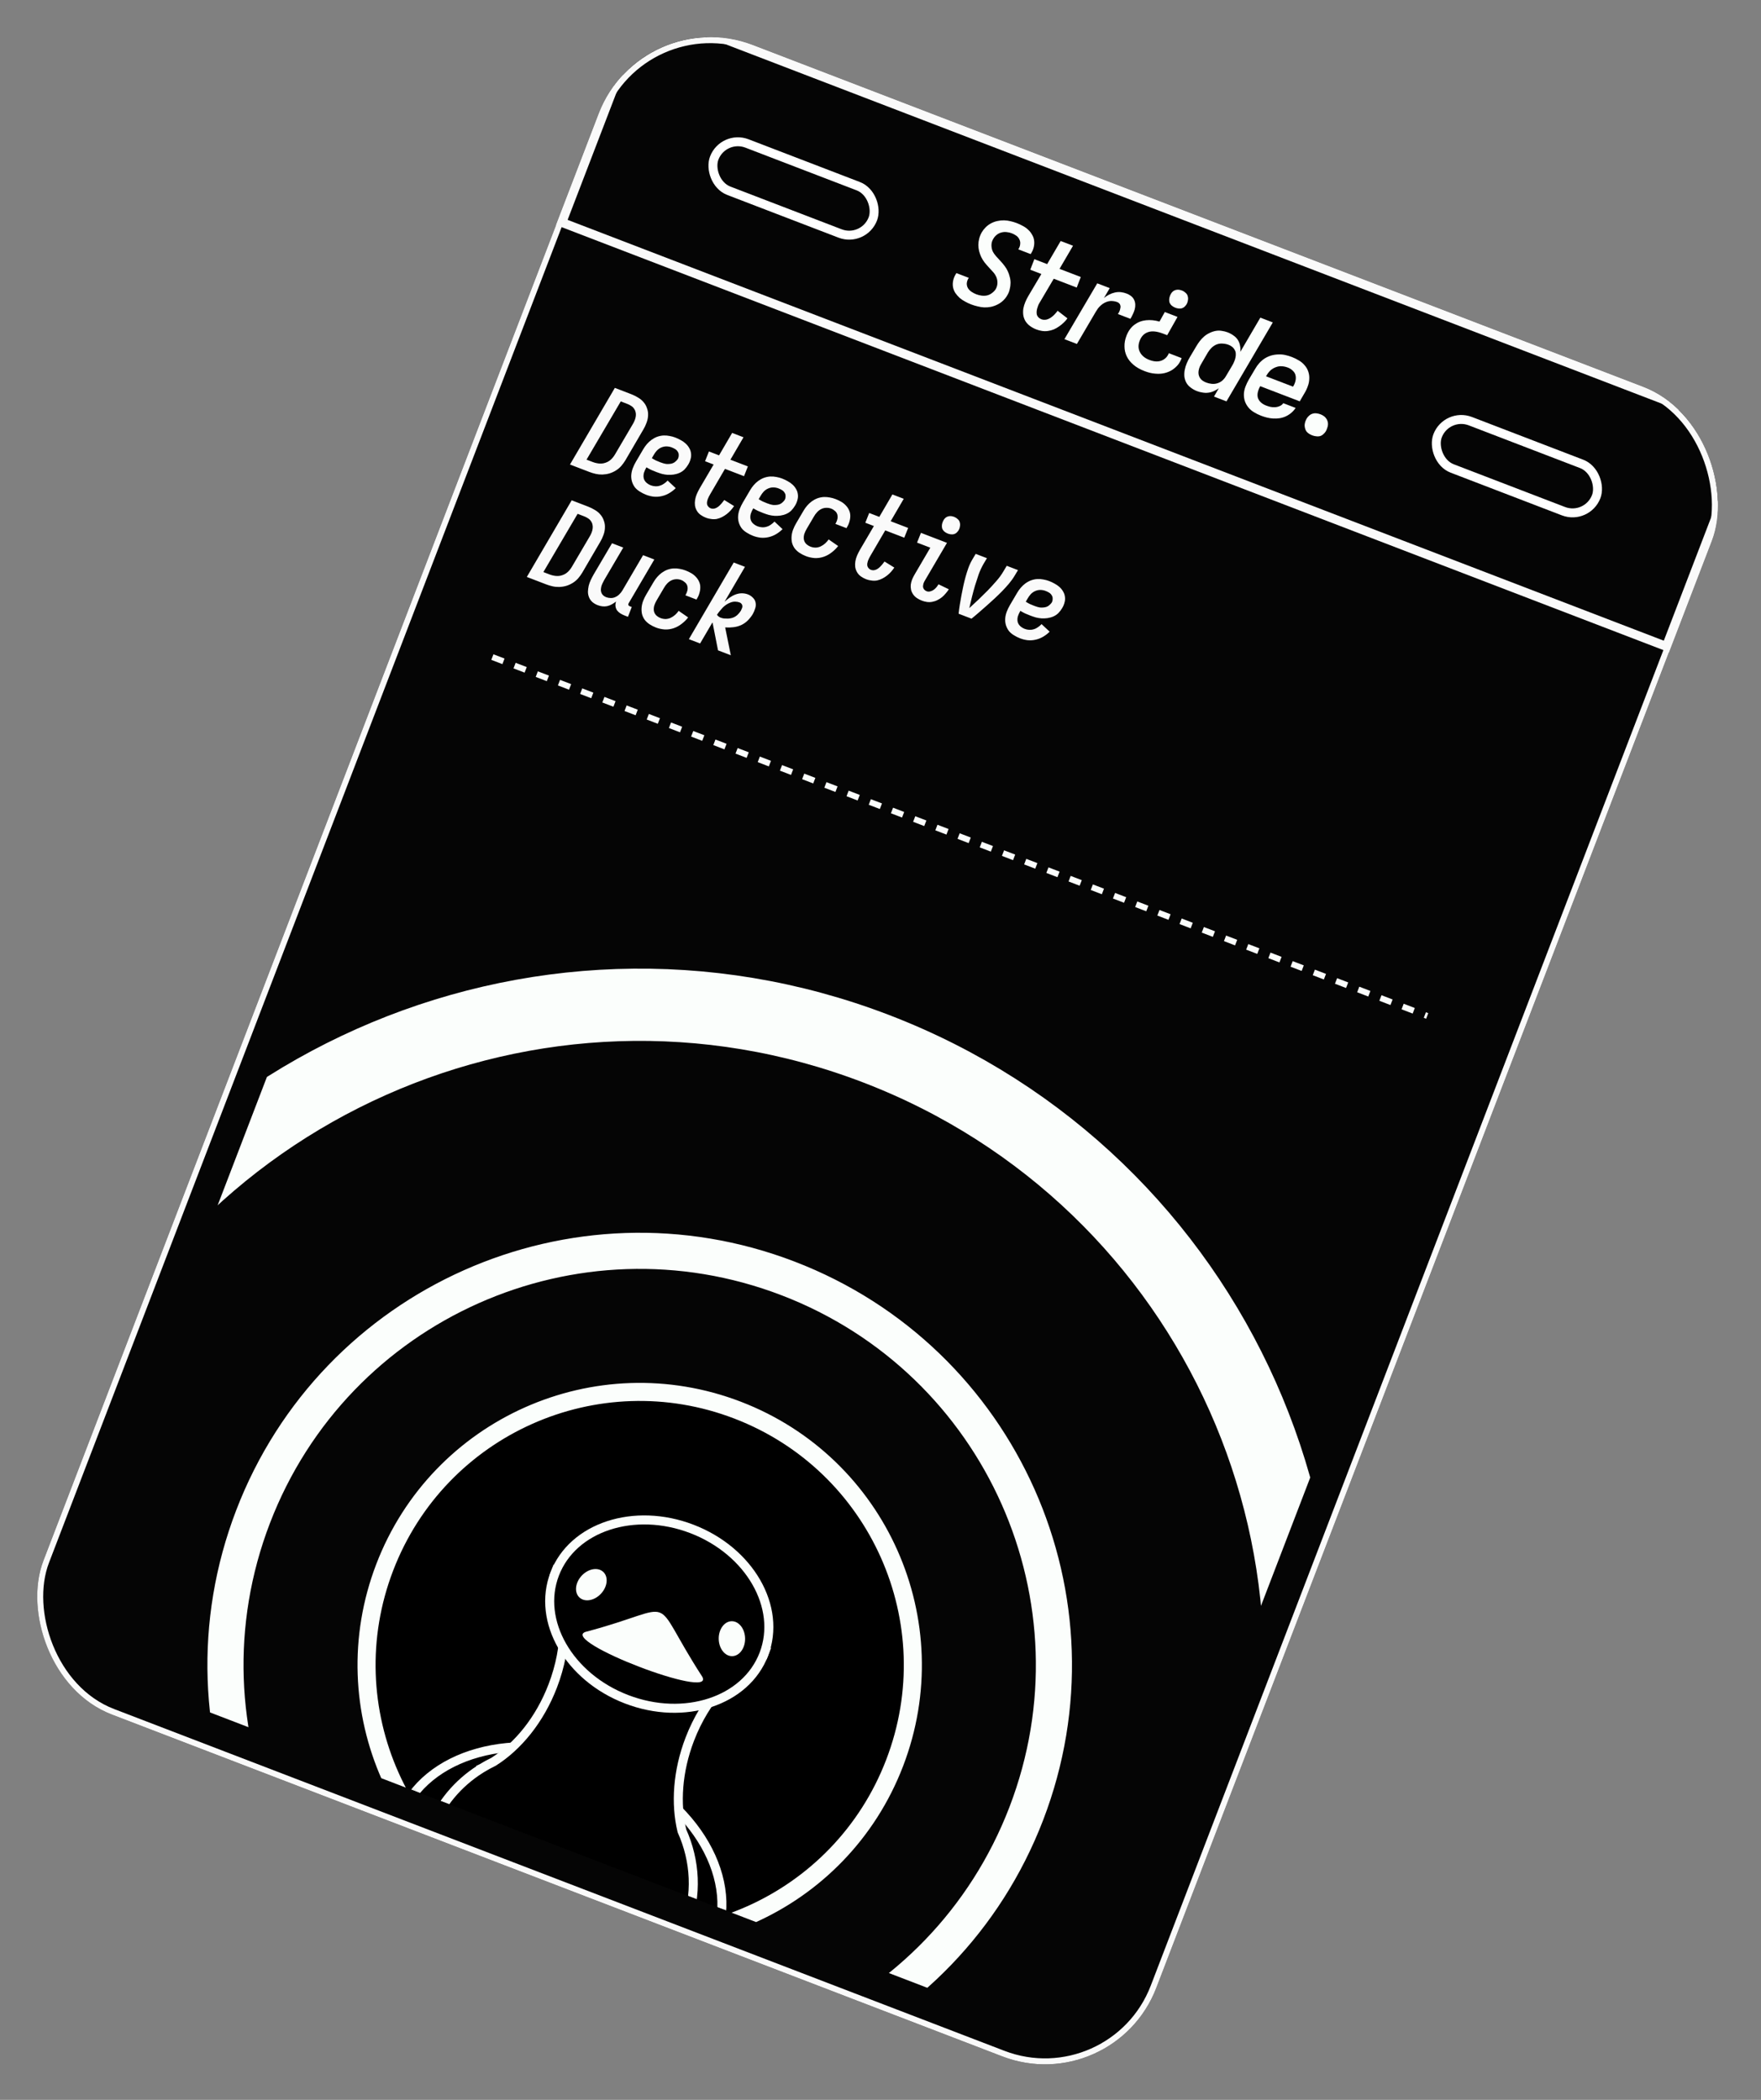 <svg width="234" height="279" viewBox="0 0 234 279" fill="none" xmlns="http://www.w3.org/2000/svg">
<rect x="0" y="0" width="234" height="279" fill="#808080" stroke="none"/>
<g clip-path="url(#clip0_5342_8571)">
<rect x="85.242" y="0.32" width="158.4" height="237.6" rx="15.84" transform="rotate(21 85.242 0.32)" fill="#050505"/>
<g clip-path="url(#clip1_5342_8571)">
<path d="M166.891 252.67C149.531 297.896 98.795 320.485 53.569 303.125C8.344 285.764 -14.245 235.028 3.115 189.803C20.475 144.577 71.211 121.988 116.437 139.348C161.662 156.709 184.252 207.445 166.891 252.67Z" stroke="#FBFEFC" stroke-width="9.6"/>
<path d="M65.283 272.61C93.655 283.501 125.485 269.33 136.376 240.957C147.268 212.584 133.096 180.754 104.723 169.863C76.351 158.972 44.521 173.143 33.63 201.516C22.738 229.889 36.91 261.719 65.283 272.61Z" stroke="#FBFEFC" stroke-width="4.8"/>
<path d="M71.999 255.112C90.708 262.294 111.697 252.949 118.878 234.24C126.06 215.531 116.716 194.543 98.007 187.361C79.298 180.179 58.309 189.524 51.127 208.233C43.946 226.942 53.29 247.93 71.999 255.112Z" fill="black" stroke="#FBFEFC" stroke-width="2.4"/>
<mask id="mask0_5342_8571" style="mask-type:alpha" maskUnits="userSpaceOnUse" x="49" y="186" width="72" height="71">
<path d="M117.758 233.81C110.814 251.9 90.519 260.936 72.429 253.992C54.339 247.048 45.303 226.753 52.247 208.663C59.191 190.573 79.486 181.537 97.576 188.481C115.666 195.425 124.702 215.72 117.758 233.81Z" fill="#D50000"/>
</mask>
<g mask="url(#mask0_5342_8571)">
<path d="M45.652 267.913C45.602 268.09 45.602 268.09 45.602 268.09L45.602 268.09L45.603 268.091L45.609 268.092L45.628 268.098C45.646 268.103 45.671 268.11 45.704 268.119C45.771 268.137 45.868 268.162 45.992 268.194C46.239 268.257 46.594 268.343 47.025 268.434C47.885 268.617 49.048 268.823 50.258 268.915C51.464 269.006 52.73 268.985 53.789 268.704C54.848 268.423 55.731 267.873 56.11 266.886L60.514 255.413L64.812 257.063L63.573 260.292L63.483 260.526L63.733 260.542L64.384 260.582L67.62 264.685C65.559 263.936 64.269 263.697 63.457 263.691C62.563 263.684 62.209 263.96 62.075 264.193L62.068 264.205L62.063 264.219L60.117 269.288L60.117 269.288L60.114 269.296C59.901 269.943 59.654 270.931 59.748 271.871C59.795 272.343 59.929 272.81 60.202 273.217C60.477 273.626 60.886 273.963 61.467 274.181L61.468 274.182C61.608 274.235 61.679 274.394 61.625 274.534C61.571 274.675 61.413 274.746 61.273 274.692L45.391 268.595C45.251 268.542 45.18 268.383 45.234 268.243C45.288 268.102 45.446 268.031 45.586 268.085L45.594 268.088L45.602 268.09L45.652 267.913Z" fill="black" stroke="#FBFEFC" stroke-width="0.368"/>
<path d="M68.177 265.072C79.754 269.516 91.806 266.172 95.096 257.603C98.385 249.034 91.666 238.485 80.088 234.04C68.511 229.596 56.458 232.94 53.169 241.509C49.88 250.078 56.599 260.627 68.177 265.072Z" fill="black" stroke="#FBFEFC" stroke-width="1.2"/>
<path d="M90.616 243.262C89.749 239.668 90.022 235.344 91.656 231.086C93.707 225.742 97.418 221.75 101.416 220.001L101.687 219.295L73.916 208.635L73.647 209.336C75.413 213.303 75.481 218.712 73.445 224.016C71.721 228.506 68.826 232.037 65.571 234.089C65.025 234.351 64.496 234.642 63.983 234.958C63.912 234.99 63.843 235.028 63.773 235.059L63.757 235.1C60.855 236.954 58.523 239.668 57.22 243.061C53.833 251.886 58.66 261.947 67.999 265.532C77.339 269.117 87.658 264.87 91.045 256.046C92.681 251.783 92.397 247.231 90.616 243.262Z" fill="black" stroke="#FBFEFC" stroke-width="1.2"/>
<path d="M83.259 225.778C90.933 228.724 99.098 226.046 101.497 219.796C103.896 213.547 99.62 206.093 91.946 203.147C84.272 200.201 76.107 202.88 73.708 209.129C71.309 215.379 75.585 222.833 83.259 225.778Z" fill="black" stroke="#FBFEFC" stroke-width="1.2"/>
<path d="M93.328 222.799C85.932 211.398 90.779 213.407 77.782 216.831C74.424 218.054 95.003 225.954 93.326 222.798L93.328 222.799Z" fill="#FBFEFC"/>
<path d="M79.859 211.749C80.733 210.81 80.867 209.514 80.159 208.853C79.451 208.193 78.169 208.418 77.295 209.357C76.422 210.296 76.287 211.592 76.995 212.252C77.703 212.913 78.985 212.687 79.859 211.749Z" fill="#FBFEFC"/>
<path d="M97.294 220.05C98.262 220.033 99.03 218.98 99.009 217.698C98.987 216.416 98.186 215.39 97.218 215.407C96.249 215.424 95.482 216.477 95.503 217.76C95.525 219.042 96.326 220.067 97.294 220.05Z" fill="#FBFEFC"/>
<path d="M99.371 200.522C99.182 200.095 98.682 199.903 98.256 200.093C97.003 200.237 97.098 200.602 97.682 199.081C98.453 197.073 97.451 194.822 95.448 194.053C93.445 193.284 91.194 194.289 90.424 196.295C89.853 197.782 90.016 197.358 89.342 196.713C89.18 196.274 88.695 196.052 88.259 196.213C87.822 196.373 87.596 196.86 87.756 197.298C87.807 197.438 89.035 200.712 92.177 202.041C92.25 202.071 92.32 202.101 92.394 202.129C94.339 202.876 96.54 202.711 98.945 201.637C99.371 201.447 99.564 200.947 99.374 200.52L99.371 200.522Z" fill="black"/>
</g>
</g>
<path d="M65.426 87.304L189.644 134.987" stroke="#FBFEFC" stroke-width="0.792" stroke-dasharray="1.58 1.58"/>
<rect x="85.584" y="1.088" width="157.212" height="30.492" transform="rotate(21 85.584 1.088)" fill="#050505" stroke="#FAFAFA" stroke-width="1.188"/>
<rect x="96.114" y="17.855" width="22.572" height="6.732" rx="3.366" transform="rotate(21 96.114 17.855)" stroke="white" stroke-width="1.188"/>
<rect x="192.236" y="54.753" width="22.572" height="6.732" rx="3.366" transform="rotate(21 192.236 54.753)" stroke="white" stroke-width="1.188"/>
<path d="M75.738 61.72L81.7 51.538L83.874 52.373C84.189 52.494 84.493 52.644 84.786 52.825C85.083 52.995 85.331 53.203 85.53 53.45C85.734 53.686 85.883 53.958 85.98 54.267C86.09 54.569 86.135 54.88 86.114 55.2C86.103 55.524 86.036 55.844 85.915 56.159C85.804 56.479 85.656 56.789 85.472 57.092L83.094 61.167C82.938 61.424 82.758 61.672 82.554 61.91C82.353 62.139 82.119 62.337 81.85 62.505C81.582 62.674 81.294 62.806 80.985 62.903C80.68 62.99 80.367 63.039 80.046 63.051C79.738 63.058 79.439 63.028 79.147 62.961C78.856 62.895 78.573 62.808 78.297 62.702L75.738 61.72ZM77.938 61.072L78.781 61.395C78.949 61.46 79.122 61.509 79.301 61.544C79.49 61.583 79.681 61.599 79.876 61.595C80.07 61.59 80.258 61.555 80.442 61.49C80.635 61.428 80.809 61.342 80.965 61.232C81.12 61.122 81.26 60.995 81.383 60.85C81.507 60.705 81.615 60.554 81.709 60.398L84.108 56.314C84.206 56.148 84.287 55.981 84.351 55.813C84.419 55.636 84.464 55.461 84.485 55.288C84.51 55.105 84.503 54.933 84.463 54.77C84.427 54.599 84.358 54.442 84.254 54.3C84.153 54.148 84.025 54.026 83.869 53.932C83.717 53.828 83.552 53.742 83.374 53.674L82.487 53.333L77.938 61.072ZM85.867 65.744C85.571 65.63 85.292 65.489 85.028 65.32C84.762 65.161 84.536 64.967 84.353 64.739C84.183 64.504 84.055 64.246 83.971 63.964C83.891 63.673 83.862 63.38 83.885 63.083C83.912 62.777 83.981 62.481 84.091 62.195C84.204 61.899 84.342 61.613 84.505 61.336L85.482 59.675C85.616 59.444 85.775 59.222 85.958 59.009C86.141 58.797 86.344 58.609 86.565 58.445C86.8 58.275 87.05 58.139 87.315 58.037C87.591 57.939 87.867 57.881 88.145 57.864C88.433 57.85 88.708 57.87 88.97 57.926C89.235 57.971 89.491 58.041 89.738 58.136C89.994 58.234 90.238 58.35 90.469 58.484C90.704 58.608 90.918 58.758 91.111 58.934C91.304 59.11 91.46 59.306 91.581 59.522C91.712 59.742 91.791 59.976 91.82 60.224C91.859 60.477 91.839 60.735 91.76 60.999C91.695 61.257 91.589 61.504 91.441 61.742C91.311 61.963 91.151 62.173 90.962 62.372C90.776 62.561 90.554 62.713 90.295 62.829C90.049 62.938 89.788 63.013 89.512 63.054C89.25 63.089 88.986 63.101 88.719 63.089C88.465 63.071 88.21 63.029 87.952 62.964C87.708 62.893 87.467 62.812 87.231 62.721C87.004 62.634 86.774 62.541 86.541 62.44C86.322 62.333 86.107 62.217 85.895 62.09L85.89 62.105C85.759 62.326 85.654 62.557 85.573 62.798C85.505 63.032 85.49 63.264 85.527 63.492C85.573 63.725 85.683 63.926 85.856 64.094C86.038 64.266 86.248 64.397 86.485 64.488C86.662 64.556 86.856 64.597 87.066 64.609C87.276 64.622 87.478 64.598 87.671 64.536C87.874 64.478 88.062 64.387 88.235 64.261C88.418 64.138 88.577 64.002 88.715 63.851L89.788 64.857C89.546 65.103 89.264 65.323 88.941 65.516C88.618 65.709 88.278 65.844 87.92 65.921C87.572 66.003 87.218 66.025 86.859 65.989C86.513 65.947 86.182 65.865 85.867 65.744ZM87.745 61.426C87.873 61.475 88.003 61.519 88.135 61.559C88.267 61.598 88.403 61.627 88.543 61.647C88.686 61.657 88.828 61.655 88.969 61.641C89.12 61.631 89.262 61.601 89.394 61.55C89.54 61.493 89.668 61.412 89.776 61.306C89.894 61.205 89.993 61.095 90.072 60.978C90.152 60.828 90.191 60.668 90.189 60.497C90.2 60.321 90.158 60.163 90.064 60.026C89.984 59.882 89.87 59.764 89.724 59.674C89.578 59.584 89.421 59.507 89.253 59.443C89.036 59.359 88.804 59.316 88.557 59.311C88.32 59.311 88.085 59.362 87.853 59.465C87.635 59.562 87.44 59.702 87.268 59.885C87.109 60.062 86.976 60.248 86.867 60.444L86.617 60.874C86.789 60.985 86.97 61.089 87.159 61.184C87.353 61.27 87.548 61.35 87.745 61.426ZM93.823 68.798C93.576 68.703 93.341 68.579 93.118 68.425C92.904 68.275 92.731 68.091 92.601 67.871C92.47 67.651 92.386 67.415 92.347 67.162C92.318 66.914 92.324 66.662 92.366 66.406C92.411 66.141 92.486 65.887 92.59 65.644C92.698 65.392 92.822 65.145 92.959 64.903L94.827 61.718L93.688 61.281L94.203 59.985L95.548 60.502L97.286 57.521L98.795 58.1L97.057 61.081L99.378 61.972L98.864 63.268L96.335 62.297L94.353 65.693C94.292 65.794 94.233 65.902 94.178 66.016C94.123 66.131 94.073 66.247 94.027 66.365C93.995 66.478 93.969 66.592 93.947 66.708C93.934 66.828 93.941 66.943 93.966 67.055C94.005 67.16 94.064 67.256 94.144 67.343C94.223 67.43 94.322 67.497 94.441 67.542C94.549 67.584 94.667 67.601 94.794 67.593C94.935 67.579 95.062 67.543 95.175 67.485C95.288 67.426 95.393 67.359 95.49 67.283C95.591 67.198 95.682 67.108 95.763 67.015C95.854 66.925 95.935 66.832 96.006 66.735C96.091 66.632 96.169 66.531 96.24 66.434L97.543 67.24C97.414 67.428 97.269 67.615 97.107 67.802C96.948 67.979 96.772 68.143 96.578 68.295C96.384 68.447 96.174 68.581 95.948 68.698C95.722 68.815 95.486 68.899 95.24 68.952C94.997 68.994 94.753 68.997 94.508 68.959C94.268 68.935 94.04 68.881 93.823 68.798ZM100.063 71.194C99.768 71.08 99.488 70.939 99.225 70.77C98.958 70.611 98.733 70.417 98.549 70.188C98.379 69.953 98.252 69.695 98.168 69.414C98.087 69.123 98.058 68.829 98.082 68.532C98.109 68.226 98.177 67.93 98.287 67.644C98.4 67.349 98.539 67.062 98.701 66.785L99.678 65.124C99.812 64.893 99.971 64.671 100.154 64.459C100.338 64.246 100.54 64.058 100.761 63.894C100.996 63.724 101.246 63.588 101.512 63.487C101.787 63.389 102.064 63.331 102.342 63.313C102.63 63.299 102.905 63.32 103.166 63.375C103.432 63.42 103.688 63.49 103.934 63.585C104.19 63.684 104.434 63.8 104.666 63.934C104.901 64.058 105.115 64.208 105.307 64.384C105.5 64.559 105.657 64.755 105.777 64.971C105.908 65.191 105.988 65.425 106.017 65.674C106.055 65.926 106.036 66.185 105.957 66.448C105.892 66.706 105.785 66.954 105.638 67.191C105.508 67.413 105.348 67.623 105.158 67.822C104.973 68.011 104.75 68.163 104.491 68.278C104.245 68.388 103.985 68.463 103.709 68.504C103.446 68.539 103.182 68.55 102.915 68.538C102.662 68.52 102.406 68.479 102.148 68.414C101.904 68.343 101.664 68.262 101.427 68.171C101.2 68.084 100.971 67.99 100.738 67.889C100.519 67.783 100.303 67.666 100.092 67.54L100.086 67.554C99.956 67.776 99.85 68.007 99.769 68.247C99.702 68.481 99.686 68.713 99.723 68.942C99.769 69.175 99.879 69.375 100.052 69.543C100.235 69.715 100.445 69.847 100.681 69.938C100.859 70.006 101.052 70.046 101.262 70.059C101.472 70.072 101.674 70.047 101.867 69.986C102.071 69.928 102.258 69.836 102.431 69.71C102.614 69.588 102.774 69.451 102.911 69.3L103.984 70.306C103.742 70.553 103.46 70.772 103.137 70.965C102.814 71.158 102.474 71.293 102.116 71.371C101.768 71.452 101.415 71.475 101.055 71.439C100.709 71.396 100.379 71.315 100.063 71.194ZM101.942 66.875C102.07 66.924 102.2 66.969 102.332 67.008C102.464 67.047 102.599 67.077 102.739 67.097C102.882 67.106 103.024 67.104 103.165 67.091C103.316 67.081 103.458 67.05 103.591 66.999C103.737 66.942 103.864 66.861 103.973 66.756C104.091 66.654 104.189 66.545 104.268 66.428C104.348 66.278 104.387 66.117 104.385 65.947C104.396 65.77 104.355 65.613 104.261 65.475C104.18 65.331 104.067 65.214 103.92 65.124C103.774 65.034 103.617 64.956 103.449 64.892C103.232 64.809 103 64.765 102.753 64.761C102.516 64.76 102.281 64.811 102.049 64.915C101.831 65.012 101.636 65.152 101.464 65.335C101.306 65.511 101.172 65.698 101.063 65.893L100.813 66.323C100.985 66.435 101.166 66.538 101.356 66.633C101.549 66.719 101.744 66.8 101.942 66.875ZM107.102 73.896C106.807 73.782 106.527 73.641 106.264 73.472C106.011 73.307 105.792 73.11 105.609 72.881C105.439 72.646 105.316 72.39 105.242 72.112C105.181 71.829 105.162 71.539 105.186 71.243C105.213 70.936 105.281 70.64 105.391 70.354C105.504 70.058 105.641 69.777 105.8 69.51L106.777 67.849C106.911 67.618 107.069 67.396 107.253 67.183C107.436 66.971 107.638 66.783 107.86 66.619C108.095 66.449 108.345 66.313 108.61 66.211C108.885 66.113 109.162 66.056 109.44 66.038C109.728 66.024 110.003 66.045 110.265 66.1C110.53 66.145 110.786 66.215 111.032 66.31C111.289 66.408 111.532 66.524 111.764 66.659C112.005 66.796 112.213 66.961 112.388 67.153C112.568 67.335 112.709 67.541 112.812 67.773C112.925 68.009 112.982 68.257 112.984 68.518C112.99 68.769 112.953 69.027 112.874 69.29C112.809 69.548 112.703 69.796 112.555 70.033L112.484 70.175L111.005 69.608L111.054 69.525C111.159 69.339 111.233 69.147 111.275 68.948C111.317 68.749 111.313 68.555 111.261 68.366C111.209 68.176 111.106 68.018 110.951 67.891C110.801 67.754 110.631 67.649 110.444 67.577C110.237 67.498 110.013 67.463 109.772 67.472C109.531 67.481 109.304 67.541 109.092 67.652C108.893 67.757 108.715 67.897 108.557 68.074C108.402 68.241 108.27 68.422 108.161 68.618L107.184 70.279C107.058 70.491 106.954 70.717 106.873 70.957C106.806 71.191 106.785 71.421 106.812 71.646C106.849 71.875 106.947 72.077 107.106 72.251C107.279 72.419 107.484 72.549 107.72 72.64C107.927 72.719 108.149 72.759 108.387 72.76C108.628 72.751 108.853 72.695 109.061 72.594C109.283 72.487 109.481 72.354 109.656 72.195C109.83 72.035 109.981 71.862 110.11 71.674L111.37 72.547C111.139 72.855 110.855 73.136 110.52 73.392C110.194 73.651 109.836 73.847 109.445 73.981C109.055 74.113 108.655 74.169 108.244 74.147C107.838 74.116 107.457 74.032 107.102 73.896ZM115.117 76.972C114.871 76.878 114.636 76.754 114.412 76.6C114.198 76.45 114.026 76.265 113.895 76.045C113.765 75.825 113.68 75.589 113.641 75.337C113.612 75.088 113.619 74.836 113.66 74.58C113.706 74.315 113.78 74.061 113.885 73.818C113.993 73.566 114.116 73.319 114.254 73.078L116.122 69.892L114.983 69.455L115.497 68.159L116.843 68.676L118.581 65.695L120.089 66.274L118.351 69.255L120.673 70.146L120.159 71.442L117.63 70.471L115.648 73.867C115.586 73.968 115.528 74.076 115.473 74.19C115.417 74.305 115.367 74.421 115.322 74.54C115.29 74.652 115.263 74.766 115.241 74.882C115.229 75.002 115.236 75.117 115.261 75.229C115.299 75.334 115.359 75.43 115.438 75.517C115.518 75.605 115.617 75.671 115.735 75.716C115.844 75.758 115.962 75.775 116.089 75.767C116.23 75.754 116.357 75.717 116.47 75.659C116.583 75.6 116.688 75.533 116.785 75.457C116.886 75.372 116.977 75.282 117.058 75.189C117.148 75.099 117.23 75.006 117.301 74.909C117.386 74.806 117.464 74.706 117.535 74.609L118.838 75.414C118.709 75.602 118.563 75.79 118.401 75.976C118.243 76.153 118.067 76.317 117.873 76.469C117.679 76.621 117.469 76.755 117.243 76.872C117.017 76.989 116.781 77.073 116.535 77.126C116.292 77.169 116.048 77.171 115.802 77.133C115.563 77.109 115.334 77.055 115.117 76.972ZM122.511 79.811C122.275 79.72 122.053 79.606 121.845 79.47C121.647 79.337 121.482 79.178 121.35 78.991C121.218 78.805 121.122 78.598 121.062 78.372C121.015 78.139 121.002 77.908 121.023 77.678C121.056 77.442 121.119 77.206 121.21 76.969C121.31 76.737 121.424 76.514 121.55 76.303L123.619 72.77L121.859 72.095L122.374 70.799L125.834 72.127L122.935 77.072C122.849 77.208 122.779 77.346 122.726 77.484C122.683 77.625 122.656 77.768 122.647 77.911C122.651 78.049 122.696 78.179 122.785 78.303C122.876 78.418 122.996 78.504 123.144 78.56C123.282 78.613 123.432 78.62 123.594 78.581C123.77 78.535 123.927 78.465 124.065 78.371C124.207 78.267 124.331 78.15 124.437 78.022C124.543 77.893 124.632 77.763 124.705 77.632L126.079 78.296C125.96 78.488 125.822 78.672 125.663 78.849C125.515 79.029 125.348 79.197 125.164 79.353C124.984 79.498 124.783 79.625 124.561 79.732C124.348 79.843 124.121 79.919 123.878 79.962C123.646 80.008 123.411 80.015 123.176 79.981C122.94 79.947 122.718 79.89 122.511 79.811ZM125.934 70.893C125.767 70.829 125.611 70.735 125.466 70.612C125.325 70.478 125.229 70.329 125.18 70.163C125.144 69.991 125.144 69.815 125.178 69.636C125.217 69.447 125.285 69.27 125.383 69.104C125.452 68.983 125.537 68.88 125.637 68.794C125.752 68.702 125.871 68.641 125.997 68.61C126.135 68.573 126.269 68.562 126.399 68.578C126.539 68.597 126.672 68.632 126.801 68.681C126.968 68.745 127.123 68.844 127.264 68.977C127.409 69.101 127.499 69.249 127.535 69.421C127.584 69.587 127.589 69.764 127.551 69.953C127.526 70.136 127.465 70.31 127.367 70.476C127.288 70.593 127.197 70.699 127.092 70.795C126.991 70.881 126.871 70.942 126.733 70.979C126.598 71.007 126.461 71.011 126.321 70.991C126.191 70.975 126.063 70.943 125.934 70.893ZM127.378 81.543C127.423 81.13 127.478 80.722 127.543 80.317C127.618 79.916 127.688 79.513 127.753 79.108C127.831 78.697 127.913 78.293 127.997 77.895C128.086 77.488 128.184 77.085 128.292 76.685C128.404 76.275 128.531 75.872 128.672 75.474C128.814 75.076 128.997 74.688 129.221 74.31L129.649 73.592L131.143 74.165L130.715 74.883C130.446 75.346 130.223 75.826 130.043 76.322C129.878 76.813 129.717 77.305 129.561 77.8C129.415 78.298 129.279 78.8 129.153 79.306C129.03 79.802 128.913 80.299 128.8 80.799C129.218 80.417 129.631 80.033 130.04 79.646C130.452 79.25 130.852 78.856 131.241 78.462C131.634 78.058 132.013 77.644 132.38 77.219C132.756 76.798 133.079 76.356 133.347 75.894L133.775 75.176L135.269 75.749L134.84 76.467C134.616 76.845 134.359 77.204 134.07 77.546C133.781 77.887 133.476 78.223 133.157 78.553C132.842 78.873 132.517 79.189 132.182 79.502C131.851 79.804 131.513 80.11 131.169 80.419C130.837 80.722 130.496 81.021 130.146 81.316C129.805 81.615 129.454 81.91 129.093 82.201L127.378 81.543ZM135.554 84.817C135.259 84.704 134.979 84.562 134.716 84.394C134.449 84.235 134.224 84.041 134.04 83.812C133.87 83.577 133.743 83.319 133.659 83.038C133.578 82.746 133.549 82.453 133.573 82.156C133.6 81.85 133.668 81.554 133.778 81.268C133.891 80.972 134.03 80.686 134.192 80.409L135.169 78.748C135.303 78.517 135.462 78.295 135.645 78.082C135.829 77.87 136.031 77.682 136.252 77.518C136.487 77.348 136.737 77.212 137.003 77.11C137.278 77.012 137.555 76.954 137.833 76.937C138.121 76.923 138.396 76.944 138.657 76.999C138.923 77.044 139.179 77.114 139.425 77.209C139.681 77.307 139.925 77.423 140.157 77.558C140.392 77.682 140.606 77.832 140.798 78.007C140.991 78.183 141.148 78.379 141.268 78.595C141.399 78.815 141.479 79.049 141.508 79.298C141.546 79.55 141.527 79.808 141.448 80.072C141.383 80.33 141.276 80.578 141.129 80.815C140.999 81.037 140.839 81.247 140.649 81.445C140.464 81.634 140.241 81.786 139.982 81.902C139.736 82.011 139.476 82.086 139.2 82.127C138.937 82.163 138.673 82.174 138.406 82.162C138.153 82.144 137.897 82.103 137.639 82.038C137.395 81.966 137.155 81.885 136.918 81.795C136.691 81.708 136.462 81.614 136.229 81.513C136.01 81.406 135.794 81.29 135.583 81.163L135.577 81.178C135.447 81.4 135.341 81.63 135.26 81.871C135.193 82.105 135.177 82.337 135.214 82.566C135.26 82.798 135.37 82.999 135.543 83.167C135.726 83.339 135.936 83.471 136.172 83.561C136.35 83.629 136.543 83.67 136.753 83.683C136.963 83.695 137.165 83.671 137.358 83.609C137.562 83.552 137.749 83.46 137.922 83.334C138.105 83.212 138.265 83.075 138.402 82.924L139.475 83.93C139.233 84.177 138.951 84.396 138.628 84.589C138.305 84.782 137.965 84.917 137.607 84.994C137.259 85.076 136.906 85.098 136.546 85.062C136.2 85.02 135.87 84.938 135.554 84.817ZM137.433 80.499C137.561 80.548 137.691 80.593 137.823 80.632C137.955 80.671 138.09 80.701 138.23 80.72C138.373 80.73 138.515 80.728 138.656 80.714C138.807 80.704 138.949 80.674 139.082 80.623C139.228 80.566 139.355 80.485 139.464 80.379C139.582 80.278 139.68 80.168 139.759 80.052C139.839 79.901 139.878 79.741 139.876 79.571C139.887 79.394 139.846 79.237 139.752 79.099C139.671 78.955 139.558 78.838 139.411 78.748C139.265 78.657 139.108 78.58 138.94 78.516C138.723 78.433 138.491 78.389 138.244 78.384C138.007 78.384 137.772 78.435 137.54 78.538C137.322 78.635 137.127 78.775 136.955 78.958C136.797 79.135 136.663 79.321 136.554 79.517L136.304 79.947C136.476 80.058 136.657 80.162 136.847 80.257C137.04 80.343 137.235 80.423 137.433 80.499ZM70.004 76.658L75.966 66.475L78.14 67.31C78.455 67.431 78.759 67.582 79.052 67.762C79.349 67.932 79.597 68.141 79.796 68.387C80 68.623 80.15 68.896 80.246 69.204C80.356 69.507 80.401 69.818 80.38 70.138C80.369 70.462 80.302 70.781 80.181 71.097C80.07 71.416 79.922 71.727 79.739 72.029L77.36 76.105C77.204 76.362 77.025 76.609 76.82 76.848C76.619 77.076 76.385 77.274 76.117 77.443C75.848 77.611 75.56 77.744 75.251 77.84C74.947 77.927 74.633 77.976 74.312 77.989C74.004 77.995 73.705 77.965 73.413 77.898C73.122 77.832 72.839 77.746 72.563 77.64L70.004 76.658ZM72.204 76.009L73.047 76.333C73.215 76.397 73.388 76.447 73.567 76.481C73.756 76.52 73.948 76.537 74.142 76.532C74.336 76.527 74.525 76.492 74.708 76.427C74.901 76.365 75.076 76.28 75.231 76.17C75.386 76.06 75.526 75.932 75.649 75.787C75.773 75.642 75.881 75.492 75.975 75.336L78.374 71.251C78.472 71.085 78.553 70.918 78.617 70.751C78.686 70.573 78.73 70.398 78.751 70.225C78.776 70.043 78.769 69.87 78.729 69.708C78.694 69.536 78.624 69.379 78.52 69.237C78.42 69.086 78.291 68.963 78.135 68.869C77.983 68.765 77.818 68.679 77.64 68.611L76.753 68.27L72.204 76.009ZM79.423 80.409C79.167 80.311 78.936 80.176 78.729 80.007C78.527 79.827 78.376 79.617 78.276 79.375C78.177 79.133 78.126 78.882 78.124 78.621C78.136 78.354 78.17 78.09 78.225 77.828C78.29 77.57 78.382 77.317 78.5 77.068C78.622 76.81 78.752 76.56 78.889 76.319L81.326 72.181L82.82 72.754L80.274 77.088C80.201 77.218 80.132 77.355 80.065 77.499C80.002 77.634 79.949 77.772 79.906 77.913C79.873 78.059 79.851 78.204 79.841 78.347C79.842 78.494 79.867 78.634 79.918 78.766C79.969 78.899 80.049 79.015 80.158 79.113C80.267 79.212 80.396 79.289 80.544 79.346C80.731 79.418 80.932 79.455 81.146 79.458C81.369 79.465 81.578 79.421 81.773 79.326C81.978 79.235 82.156 79.111 82.306 78.954C82.467 78.8 82.598 78.636 82.7 78.46L85.452 73.764L86.946 74.338L83.558 80.113C83.529 80.158 83.505 80.206 83.487 80.255C83.481 80.298 83.483 80.338 83.491 80.376C83.509 80.416 83.534 80.454 83.566 80.489C83.612 80.518 83.659 80.542 83.709 80.561L83.945 80.651L83.446 81.953L82.987 81.777C82.79 81.701 82.6 81.606 82.418 81.491C82.246 81.379 82.1 81.244 81.98 81.085C81.874 80.92 81.809 80.736 81.784 80.535C81.764 80.323 81.791 80.119 81.867 79.922C81.69 80.058 81.501 80.183 81.299 80.297C81.11 80.406 80.904 80.485 80.681 80.535C80.472 80.579 80.259 80.588 80.043 80.562C79.827 80.536 79.62 80.484 79.423 80.409ZM87.172 83.383C86.876 83.27 86.597 83.129 86.334 82.96C86.08 82.795 85.862 82.598 85.678 82.369C85.508 82.134 85.386 81.878 85.312 81.6C85.251 81.317 85.232 81.027 85.255 80.73C85.282 80.424 85.351 80.128 85.46 79.842C85.574 79.546 85.71 79.265 85.869 78.998L86.846 77.337C86.98 77.106 87.139 76.884 87.322 76.671C87.506 76.459 87.708 76.271 87.929 76.107C88.164 75.937 88.414 75.801 88.68 75.699C88.955 75.601 89.231 75.543 89.51 75.526C89.798 75.512 90.073 75.533 90.334 75.588C90.6 75.633 90.856 75.703 91.102 75.798C91.358 75.896 91.602 76.012 91.834 76.146C92.075 76.284 92.283 76.449 92.458 76.641C92.637 76.822 92.778 77.029 92.882 77.261C92.995 77.497 93.052 77.745 93.054 78.006C93.059 78.257 93.023 78.514 92.944 78.778C92.879 79.036 92.773 79.284 92.625 79.521L92.553 79.663L91.075 79.096L91.124 79.013C91.229 78.827 91.302 78.635 91.345 78.436C91.387 78.237 91.382 78.043 91.331 77.854C91.279 77.664 91.176 77.506 91.021 77.379C90.87 77.241 90.701 77.137 90.514 77.065C90.307 76.985 90.083 76.95 89.842 76.96C89.6 76.969 89.374 77.029 89.162 77.14C88.963 77.245 88.785 77.385 88.626 77.562C88.472 77.729 88.34 77.91 88.231 78.106L87.254 79.767C87.127 79.978 87.024 80.204 86.943 80.445C86.875 80.679 86.855 80.909 86.882 81.134C86.918 81.363 87.016 81.565 87.176 81.739C87.349 81.907 87.553 82.037 87.79 82.127C87.997 82.207 88.219 82.247 88.457 82.248C88.698 82.238 88.922 82.183 89.131 82.082C89.353 81.975 89.551 81.842 89.725 81.683C89.9 81.523 90.051 81.35 90.18 81.162L91.439 82.035C91.208 82.342 90.925 82.624 90.589 82.88C90.263 83.139 89.905 83.335 89.515 83.468C89.124 83.601 88.724 83.657 88.314 83.635C87.908 83.603 87.527 83.52 87.172 83.383ZM91.536 84.923L97.497 74.74L98.991 75.314L96.276 79.955C96.485 79.764 96.707 79.584 96.942 79.414C97.19 79.238 97.447 79.099 97.713 78.997C97.992 78.889 98.273 78.833 98.558 78.829C98.852 78.829 99.127 78.878 99.383 78.977C99.64 79.075 99.86 79.222 100.045 79.417C100.244 79.607 100.363 79.828 100.402 80.08C100.454 80.326 100.434 80.585 100.342 80.855C100.263 81.118 100.155 81.371 100.017 81.612C99.837 81.905 99.617 82.183 99.358 82.445C99.103 82.698 98.81 82.902 98.478 83.058C98.151 83.203 97.804 83.296 97.438 83.337C97.082 83.381 96.722 83.39 96.359 83.364L97.111 87.063L95.41 86.41L94.691 82.757C94.681 82.754 94.671 82.75 94.662 82.746C94.665 82.736 94.662 82.73 94.653 82.726L93.029 85.496L91.536 84.923ZM95.755 82.063C95.903 82.12 96.063 82.159 96.236 82.18C96.413 82.191 96.587 82.196 96.757 82.193C96.932 82.181 97.107 82.152 97.282 82.106C97.462 82.051 97.621 81.976 97.759 81.882C97.91 81.782 98.039 81.667 98.145 81.538C98.261 81.413 98.364 81.277 98.454 81.131C98.502 81.036 98.547 80.935 98.588 80.826C98.64 80.722 98.658 80.615 98.643 80.508C98.637 80.404 98.6 80.31 98.53 80.227C98.47 80.147 98.386 80.087 98.277 80.045C98.1 79.977 97.904 79.942 97.691 79.939C97.477 79.936 97.269 79.975 97.069 80.056C96.871 80.127 96.682 80.224 96.499 80.347C96.33 80.463 96.172 80.594 96.025 80.741C95.892 80.882 95.759 81.035 95.628 81.2C95.501 81.355 95.384 81.513 95.276 81.676C95.323 81.761 95.389 81.838 95.477 81.905C95.564 81.973 95.657 82.025 95.755 82.063Z" fill="#FAFAFA"/>
<path d="M129.063 40.453C128.776 40.343 128.502 40.215 128.242 40.068C127.977 39.932 127.734 39.769 127.514 39.579C127.297 39.379 127.105 39.16 126.939 38.921C126.786 38.676 126.683 38.409 126.629 38.12C126.586 37.836 126.597 37.548 126.661 37.258C126.725 36.968 126.838 36.691 126.998 36.426L127.087 36.285L128.73 36.916L128.685 36.986C128.558 37.194 128.485 37.416 128.464 37.653C128.458 37.884 128.511 38.097 128.624 38.292C128.741 38.477 128.897 38.636 129.093 38.769C129.288 38.902 129.499 39.012 129.724 39.099C129.949 39.185 130.179 39.244 130.413 39.276C130.658 39.311 130.901 39.305 131.142 39.258C131.387 39.201 131.61 39.094 131.811 38.938C132.022 38.786 132.189 38.611 132.312 38.413C132.458 38.155 132.534 37.881 132.539 37.591C132.544 37.302 132.49 37.03 132.376 36.777C132.262 36.523 132.109 36.295 131.916 36.093C131.728 35.881 131.537 35.674 131.345 35.472C131.163 35.273 130.984 35.065 130.81 34.847C130.639 34.618 130.495 34.382 130.377 34.139C130.263 33.885 130.17 33.622 130.099 33.35C130.037 33.081 130.005 32.813 130.003 32.544C130.005 32.264 130.043 31.982 130.117 31.696C130.192 31.41 130.302 31.137 130.448 30.879C130.587 30.64 130.761 30.416 130.971 30.205C131.181 29.994 131.419 29.817 131.686 29.675C131.952 29.532 132.232 29.43 132.525 29.368C132.834 29.299 133.133 29.269 133.424 29.276C133.725 29.286 134.009 29.325 134.277 29.393C134.559 29.455 134.833 29.536 135.099 29.639C135.385 29.748 135.659 29.877 135.92 30.024C136.184 30.16 136.415 30.324 136.611 30.516C136.822 30.702 136.996 30.921 137.134 31.172C137.287 31.417 137.38 31.68 137.413 31.961C137.45 32.231 137.436 32.512 137.372 32.802C137.307 33.092 137.197 33.364 137.04 33.619L136.951 33.759L135.309 33.129L135.353 33.059C135.48 32.851 135.55 32.639 135.562 32.422C135.589 32.199 135.551 31.992 135.449 31.801C135.36 31.604 135.223 31.441 135.038 31.311C134.853 31.182 134.653 31.076 134.438 30.994C134.223 30.911 133.996 30.859 133.758 30.837C133.534 30.81 133.304 30.826 133.069 30.888C132.834 30.949 132.623 31.055 132.437 31.205C132.25 31.355 132.1 31.53 131.988 31.732C131.831 31.986 131.75 32.258 131.745 32.548C131.74 32.837 131.789 33.107 131.893 33.356C132.011 33.6 132.164 33.828 132.352 34.04C132.545 34.242 132.735 34.449 132.924 34.661C133.116 34.864 133.298 35.079 133.468 35.308C133.643 35.526 133.787 35.762 133.901 36.016C134.019 36.259 134.109 36.515 134.17 36.783C134.246 37.046 134.283 37.316 134.281 37.596C134.28 37.875 134.242 38.157 134.167 38.444C134.106 38.723 133.998 38.991 133.842 39.245C133.695 39.504 133.512 39.737 133.292 39.944C133.071 40.15 132.823 40.323 132.547 40.462C132.27 40.601 131.978 40.704 131.67 40.772C131.366 40.831 131.063 40.854 130.762 40.843C130.475 40.827 130.188 40.78 129.9 40.705C129.608 40.639 129.329 40.556 129.063 40.453Z" fill="#FBFEFC"/>
<path d="M137.714 43.775C137.418 43.661 137.145 43.515 136.896 43.338C136.647 43.161 136.441 42.948 136.278 42.699C136.126 42.453 136.025 42.182 135.975 41.883C135.935 41.588 135.938 41.291 135.982 40.993C136.04 40.689 136.128 40.397 136.248 40.117C136.371 39.826 136.515 39.543 136.679 39.268L138.377 36.405L136.903 35.839L137.442 34.437L139.145 35.091L140.941 32.021L142.583 32.651L140.788 35.722L143.613 36.806L143.074 38.208L140.02 37.035L138.203 40.115C138.118 40.246 138.043 40.38 137.978 40.518C137.923 40.661 137.874 40.805 137.83 40.951C137.785 41.097 137.758 41.244 137.748 41.392C137.739 41.54 137.748 41.683 137.777 41.823C137.82 41.956 137.896 42.078 138.006 42.19C138.119 42.292 138.248 42.37 138.391 42.425C138.514 42.473 138.646 42.494 138.788 42.491C138.941 42.491 139.086 42.465 139.223 42.413C139.361 42.361 139.492 42.294 139.617 42.214C139.745 42.124 139.864 42.029 139.972 41.931C140.08 41.833 140.178 41.73 140.266 41.624C140.364 41.522 140.454 41.41 140.535 41.29L141.839 42.298C141.702 42.502 141.534 42.694 141.336 42.874C141.148 43.058 140.943 43.224 140.722 43.373C140.511 43.525 140.278 43.657 140.024 43.769C139.773 43.871 139.512 43.94 139.24 43.975C138.978 44.015 138.715 44.013 138.45 43.969C138.195 43.93 137.95 43.865 137.714 43.775Z" fill="#FBFEFC"/>
<path d="M141.439 45.065L145.802 37.646L147.46 38.283L146.691 39.596C146.9 39.42 147.128 39.269 147.376 39.142C147.624 39.016 147.883 38.923 148.152 38.864C148.422 38.804 148.686 38.789 148.945 38.818C149.214 38.851 149.466 38.913 149.701 39.004C149.927 39.09 150.125 39.201 150.296 39.337C150.477 39.476 150.612 39.645 150.701 39.842C150.793 40.029 150.843 40.234 150.851 40.459C150.863 40.673 150.838 40.891 150.777 41.112C150.719 41.323 150.639 41.532 150.537 41.737C150.445 41.947 150.335 42.155 150.208 42.363L148.551 41.727C148.61 41.633 148.664 41.537 148.714 41.44C148.763 41.342 148.8 41.245 148.825 41.15C148.853 41.044 148.875 40.942 148.89 40.843C148.904 40.743 148.895 40.646 148.861 40.552C148.841 40.451 148.79 40.367 148.71 40.302C148.644 40.23 148.559 40.174 148.457 40.135C148.283 40.068 148.094 40.024 147.891 40.005C147.701 39.978 147.51 39.987 147.318 40.029C147.125 40.072 146.94 40.141 146.763 40.236C146.585 40.331 146.424 40.444 146.28 40.575C146.14 40.696 146.011 40.833 145.893 40.986C145.786 41.143 145.686 41.297 145.593 41.448L143.097 45.701L141.439 45.065Z" fill="#FBFEFC"/>
<path d="M159.057 51.967C158.76 51.853 158.489 51.703 158.244 51.515C157.995 51.338 157.796 51.122 157.648 50.867C157.509 50.615 157.42 50.342 157.381 50.047C157.356 49.746 157.37 49.449 157.424 49.155C157.482 48.85 157.573 48.553 157.696 48.262C157.82 47.972 157.963 47.689 158.128 47.414L158.974 45.99C159.108 45.762 159.258 45.54 159.423 45.323C159.589 45.107 159.777 44.906 159.99 44.719C160.202 44.532 160.438 44.378 160.696 44.256C160.958 44.123 161.229 44.029 161.509 43.973C161.789 43.917 162.066 43.913 162.342 43.961C162.621 43.998 162.883 44.064 163.129 44.158C163.405 44.264 163.663 44.404 163.902 44.577C164.144 44.74 164.339 44.937 164.485 45.168C164.631 45.399 164.728 45.652 164.775 45.926C164.833 46.205 164.843 46.483 164.807 46.76L167.472 42.205L169.129 42.842L162.972 53.33L161.314 52.694L161.949 51.591C161.738 51.743 161.512 51.872 161.272 51.978C161.032 52.084 160.783 52.152 160.525 52.181C160.267 52.21 160.013 52.2 159.762 52.15C159.517 52.115 159.282 52.054 159.057 51.967ZM160.271 50.824C160.496 50.911 160.738 50.969 160.996 50.998C161.255 51.027 161.511 51.003 161.764 50.925C162.017 50.848 162.241 50.724 162.435 50.554C162.634 50.373 162.791 50.177 162.908 49.966L163.753 48.542C163.85 48.381 163.932 48.214 163.998 48.041C164.079 47.862 164.135 47.686 164.167 47.511C164.209 47.341 164.223 47.166 164.21 46.986C164.207 46.81 164.158 46.645 164.064 46.493C163.985 46.334 163.872 46.198 163.728 46.084C163.594 45.974 163.435 45.884 163.251 45.813C163.016 45.723 162.754 45.669 162.467 45.652C162.194 45.629 161.928 45.667 161.667 45.765C161.416 45.867 161.188 46.018 160.982 46.219C160.79 46.413 160.628 46.619 160.498 46.837L159.667 48.267C159.574 48.418 159.489 48.578 159.413 48.746C159.35 48.909 159.303 49.077 159.272 49.252C159.244 49.416 159.243 49.585 159.271 49.758C159.302 49.922 159.361 50.073 159.449 50.212C159.537 50.35 159.65 50.469 159.787 50.569C159.936 50.672 160.097 50.758 160.271 50.824Z" fill="#FBFEFC"/>
<path d="M167.555 55.229C167.228 55.104 166.917 54.949 166.623 54.767C166.336 54.598 166.088 54.386 165.881 54.132C165.673 53.877 165.517 53.596 165.412 53.288C165.318 52.983 165.276 52.664 165.287 52.33C165.308 52 165.378 51.678 165.499 51.363C165.624 51.038 165.775 50.722 165.951 50.417L166.797 48.993C166.943 48.734 167.12 48.487 167.327 48.252C167.535 48.017 167.773 47.811 168.04 47.634C168.318 47.461 168.61 47.328 168.915 47.236C169.231 47.147 169.549 47.1 169.868 47.094C170.191 47.078 170.504 47.105 170.806 47.175C171.108 47.244 171.397 47.332 171.673 47.438C172.001 47.563 172.312 47.718 172.605 47.9C172.903 48.073 173.156 48.286 173.363 48.541C173.585 48.789 173.746 49.073 173.847 49.391C173.952 49.7 173.994 50.019 173.973 50.349C173.966 50.672 173.9 50.997 173.775 51.322C173.661 51.651 173.51 51.966 173.324 52.268L172.707 53.325L167.457 51.31C167.319 51.548 167.216 51.8 167.149 52.066C167.082 52.332 167.078 52.587 167.137 52.831C167.21 53.069 167.342 53.276 167.532 53.454C167.732 53.636 167.96 53.776 168.216 53.874C168.4 53.945 168.589 54.006 168.781 54.056C168.987 54.1 169.198 54.117 169.413 54.106C169.628 54.096 169.835 54.047 170.033 53.96C170.241 53.876 170.403 53.746 170.518 53.569L172.16 54.199C172.011 54.434 171.824 54.647 171.597 54.84C171.385 55.026 171.142 55.184 170.87 55.313C170.611 55.435 170.332 55.52 170.032 55.568C169.746 55.61 169.459 55.622 169.172 55.605C168.885 55.588 168.608 55.546 168.34 55.478C168.073 55.41 167.811 55.328 167.555 55.229ZM171.818 51.375C171.966 51.141 172.072 50.896 172.135 50.64C172.198 50.384 172.205 50.136 172.156 49.896C172.108 49.656 171.988 49.447 171.798 49.269C171.612 49.081 171.391 48.938 171.135 48.84C170.971 48.777 170.802 48.729 170.626 48.697C170.451 48.665 170.268 48.653 170.077 48.661C169.896 48.673 169.716 48.715 169.536 48.785C169.36 48.846 169.191 48.933 169.031 49.046C168.874 49.149 168.738 49.272 168.625 49.415C168.515 49.548 168.414 49.689 168.321 49.84L168.226 49.996L171.818 51.375Z" fill="#FBFEFC"/>
<path d="M174.365 57.843C174.222 57.788 174.079 57.716 173.937 57.627C173.806 57.541 173.692 57.439 173.597 57.321C173.515 57.197 173.455 57.063 173.416 56.92C173.377 56.776 173.358 56.629 173.357 56.477C173.371 56.319 173.402 56.162 173.45 56.006C173.508 55.853 173.575 55.71 173.65 55.576C173.74 55.435 173.852 55.309 173.989 55.199C174.129 55.078 174.283 54.997 174.452 54.956C174.624 54.906 174.792 54.895 174.957 54.923C175.127 54.942 175.293 54.982 175.457 55.045C175.6 55.1 175.737 55.17 175.869 55.256C176.011 55.345 176.122 55.452 176.204 55.577C176.299 55.695 176.367 55.826 176.405 55.969C176.455 56.116 176.472 56.268 176.459 56.426C176.449 56.574 176.415 56.724 176.356 56.877C176.308 57.033 176.246 57.178 176.171 57.313C176.082 57.453 175.967 57.584 175.827 57.705C175.701 57.82 175.552 57.903 175.38 57.953C175.211 57.993 175.04 57.997 174.864 57.965C174.695 57.947 174.529 57.906 174.365 57.843Z" fill="#FBFEFC"/>
<path d="M156.171 40.884C155.997 40.817 155.834 40.719 155.684 40.592C155.537 40.454 155.438 40.299 155.386 40.128C155.349 39.95 155.348 39.769 155.384 39.585C155.423 39.39 155.493 39.207 155.594 39.036C155.665 38.912 155.753 38.806 155.857 38.717C155.976 38.623 156.1 38.56 156.23 38.528C156.373 38.49 156.512 38.479 156.647 38.496C156.792 38.517 156.931 38.552 157.064 38.603C157.238 38.67 157.398 38.773 157.545 38.91C157.695 39.038 157.789 39.191 157.827 39.368C157.878 39.54 157.884 39.723 157.845 39.917C157.82 40.106 157.756 40.286 157.655 40.457C157.574 40.577 157.479 40.686 157.371 40.785C157.267 40.873 157.143 40.936 156.999 40.974C156.859 41.002 156.717 41.006 156.572 40.985C156.438 40.968 156.304 40.935 156.171 40.884Z" fill="#FBFEFC"/>
<path d="M156.467 42.108L155.095 44.536L154.58 44.339C153.751 44.02 153.08 43.949 152.566 44.125C152.042 44.297 151.667 44.678 151.441 45.267C151.223 45.836 151.237 46.348 151.485 46.805C151.722 47.257 152.138 47.597 152.731 47.825C153.14 47.982 153.521 48.047 153.872 48.019C154.213 47.986 154.509 47.873 154.76 47.678C155.008 47.493 155.192 47.243 155.312 46.928L157.016 47.582C156.91 47.891 156.752 48.18 156.543 48.449C156.323 48.715 156.064 48.947 155.764 49.147C155.454 49.343 155.112 49.485 154.737 49.574C154.362 49.664 153.954 49.688 153.512 49.646C153.066 49.615 152.592 49.503 152.091 49.31C151.487 49.079 150.991 48.795 150.603 48.46C150.205 48.12 149.909 47.744 149.715 47.332C149.521 46.919 149.423 46.486 149.422 46.031C149.41 45.571 149.496 45.103 149.679 44.626C149.925 43.985 150.279 43.492 150.741 43.145C151.199 42.807 151.716 42.609 152.29 42.55C152.865 42.491 153.459 42.55 154.072 42.727L154.778 41.459L156.467 42.108Z" fill="#FBFEFC"/>
</g>
<rect x="85.47" y="0.832" width="157.608" height="236.808" rx="15.444" transform="rotate(21 85.47 0.832)" stroke="#FAFAFA" stroke-width="0.792"/>
<defs>
<clipPath id="clip0_5342_8571">
<rect x="85.242" y="0.32" width="158.4" height="237.6" rx="15.84" transform="rotate(21 85.242 0.32)" fill="white"/>
</clipPath>
<clipPath id="clip1_5342_8571">
<rect x="74.934" y="40.279" width="148.5" height="191.664" rx="10.296" transform="rotate(21 74.934 40.279)" fill="white"/>
</clipPath>
</defs>
</svg>
